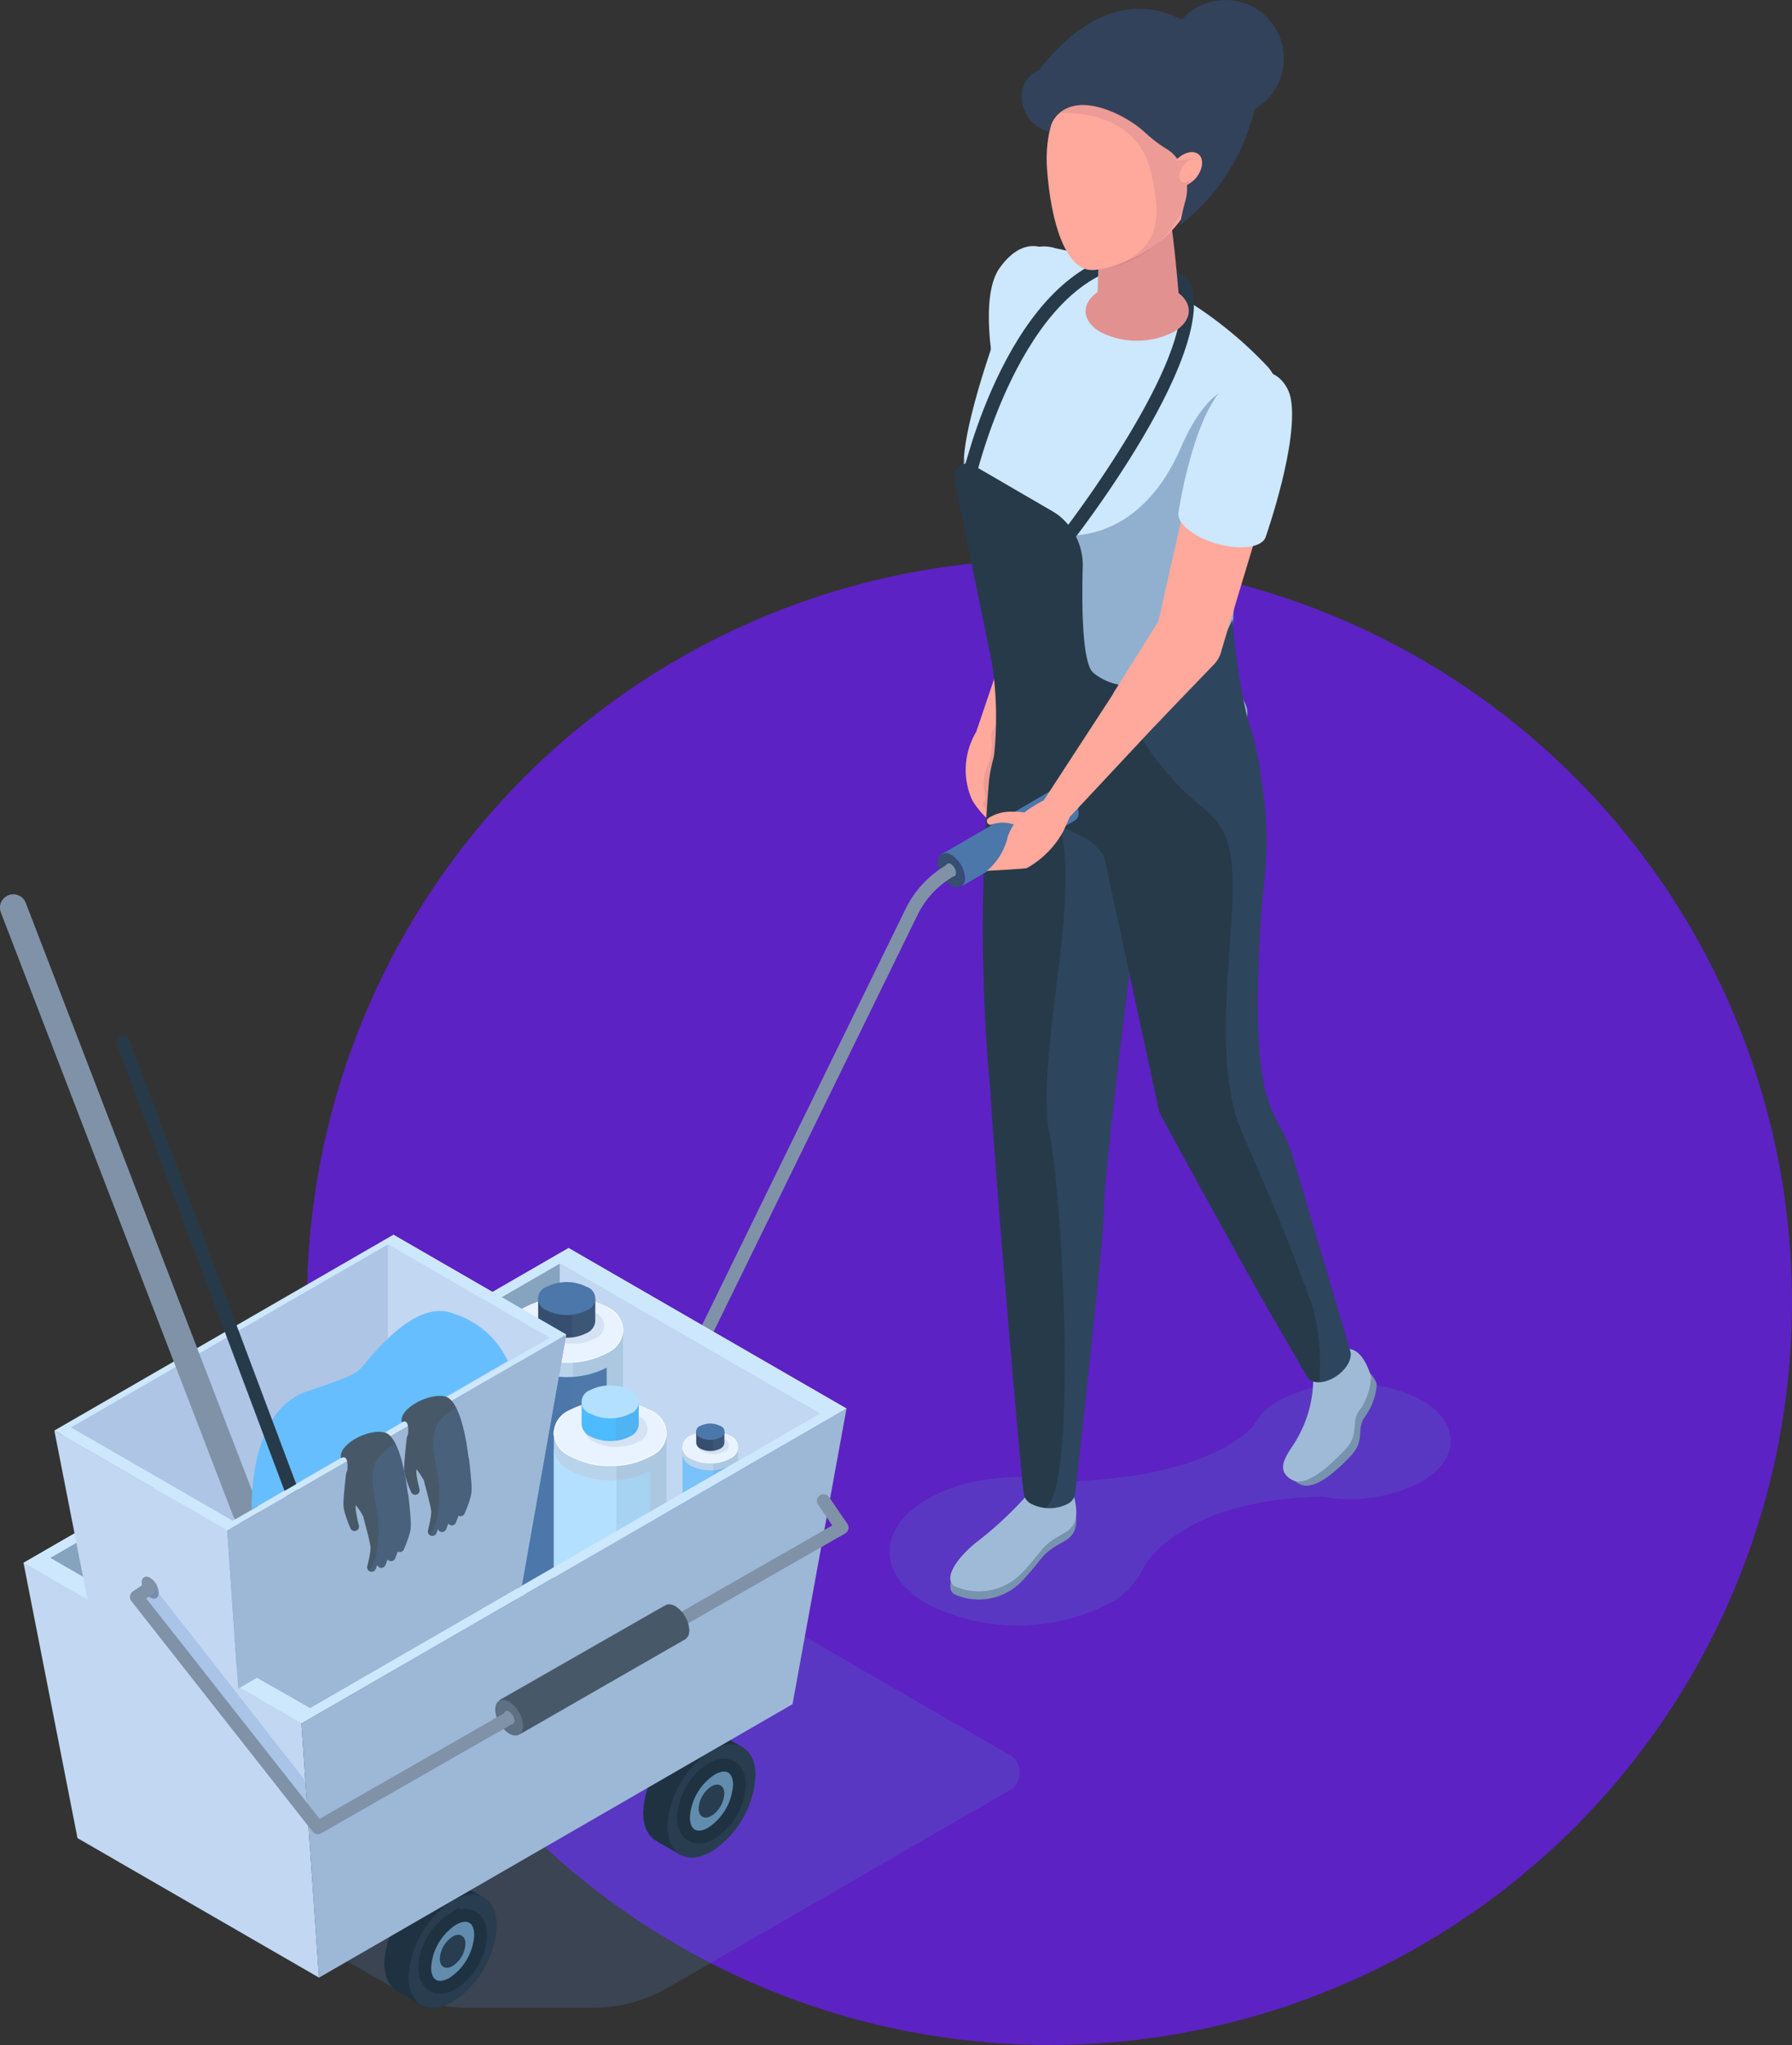 <svg xmlns="http://www.w3.org/2000/svg" width="92.918" height="106" viewBox="0 0 92.918 106">
  <rect x="0" y="0" width="92.918" height="106" fill="#333333" stroke="none"/>
  <g id="Grupo_119313" data-name="Grupo 119313" transform="translate(-228.541 -18103.085)">
    <circle id="Elipse_4720" data-name="Elipse 4720" cx="38.5" cy="38.5" r="38.5" transform="translate(244.459 18132.086)" fill="#5c22c3"/>
    <g id="_12" data-name="12" transform="translate(-52.662 17813.512)">
      <g id="woman" transform="translate(327.335 289.575)">
        <path id="Trazado_172971" data-name="Trazado 172971" d="M362.615,332.74l3.344,8.556a.786.786,0,0,0,1.5-.444l-1.86-9a1.563,1.563,0,0,0-3.061.632A1.7,1.7,0,0,0,362.615,332.74Z" transform="translate(-352.446 -302.248)" fill="#ffa89c"/>
        <path id="Trazado_172972" data-name="Trazado 172972" d="M356.957,345.493a4.739,4.739,0,0,1,.057.605,4.467,4.467,0,0,1-.017.6,2.125,2.125,0,0,1-.422,1.164.191.191,0,0,1-.318-.209l.008-.016a1.659,1.659,0,0,0,.111-.94,3.636,3.636,0,0,0-.095-.5,3.868,3.868,0,0,0-.152-.475.432.432,0,1,1,.826-.238Z" transform="translate(-350.467 -306.732)" fill="#ffa89c"/>
        <path id="Trazado_172973" data-name="Trazado 172973" d="M354.2,340.634c0-.017.006-.035.012-.052l2.511-7.4a1.673,1.673,0,0,1,.129-.283,1.565,1.565,0,0,1,2.707,1.571l-3.574,6.158a1.6,1.6,0,0,1,.189.431c.28,1.014-.713,1.6-.786,2.371-.046.483.628,1.6.431,1.9-.567.722-1.7-.873-1.846-1.162A3.826,3.826,0,0,1,354.2,340.634Z" transform="translate(-349.704 -302.716)" fill="#ffa89c"/>
        <path id="Trazado_172974" data-name="Trazado 172974" d="M354.944,345.637c.34-.236-.225-.668.189-1.78a3.024,3.024,0,0,0,.231-1.746c.437-.737,2.415-5.6,2.415-5.6.583-.207.807.527.846,1.6l-2.243,3.864a1.6,1.6,0,0,1,.189.431c.28,1.014-.713,1.6-.787,2.371-.046.483.628,1.6.431,1.9a.675.675,0,0,1-.06.058C355.526,346.339,354.732,345.784,354.944,345.637Z" transform="translate(-350.1 -304.06)" fill="#965f7e" opacity="0.18" style="mix-blend-mode: multiply;isolation: isolate"/>
        <path id="Trazado_172975" data-name="Trazado 172975" d="M370.319,349.551c.068-.354-.982-1.129-1.125-1.592-.228-.742.467-1.662-.18-2.492a1.942,1.942,0,0,0-1.942-.608c-.082,1.634-.235,3.185,1.1,4.324C368.416,349.394,370.072,350.435,370.319,349.551Z" transform="translate(-353.84 -306.641)" fill="#ffa89c"/>
        <g id="Grupo_118751" data-name="Grupo 118751" transform="translate(0 35.219)">
          <path id="Trazado_172976" data-name="Trazado 172976" d="M349.918,399.305a8.632,8.632,0,0,1,2.877-.981h0a11.363,11.363,0,0,1,4.193.091c7.957-.232,9.849-2.949,9.851-2.952a3.277,3.277,0,0,1,1.317-1.271,8.144,8.144,0,0,1,7.369-.014c2.029,1.172,2.018,3.076-.023,4.255a8.1,8.1,0,0,1-5.139.758c-7.533.15-9.266,3.709-9.266,3.709l0,0a3.985,3.985,0,0,1-1.776,1.835,10.42,10.42,0,0,1-9.429.017C347.293,403.251,347.306,400.813,349.918,399.305Z" transform="translate(-347.95 -356.832)" fill="#5681c1" opacity="0.22" style="mix-blend-mode: multiply;isolation: isolate"/>
          <path id="Trazado_172977" data-name="Trazado 172977" d="M353.79,404.629a19.33,19.33,0,0,0,2.854-2.68c.061.448,1.051.462,1.809.142a.512.512,0,0,0,.323-.357c.355,1.11.323,1.712-.011,2.087-.283.344-.885.453-1.465,1.071-.22.274-.65.817-1.072,1.261a3.088,3.088,0,0,1-3.546.687C352.169,406.435,352.772,405.471,353.79,404.629Z" transform="translate(-349.354 -359.436)" fill="#7793ad"/>
          <path id="Trazado_172978" data-name="Trazado 172978" d="M353.79,404.017a19.33,19.33,0,0,0,2.854-2.68c.061.448,1.051.462,1.809.142a.512.512,0,0,0,.323-.357c.355,1.11.323,1.713-.011,2.087-.283.344-.885.453-1.465,1.071-.22.274-.65.817-1.072,1.261a3.088,3.088,0,0,1-3.546.687C352.169,405.823,352.772,404.86,353.79,404.017Z" transform="translate(-349.354 -359.247)" fill="#9fbad6"/>
          <path id="Trazado_172979" data-name="Trazado 172979" d="M355.272,345.7a8.592,8.592,0,0,1,1.31-3.5c-.015-.434,2.1-2.151,4.759-1.522a4.913,4.913,0,0,1,1.688.762c1.6,1.122,1.279,3.056.8,5.081-.312,1.3-2.683,19.613-2.619,21.754.029.966-1.484,14.5-1.489,14.52a.715.715,0,0,1-.38.469,2.086,2.086,0,0,1-1.883,0,.712.712,0,0,1-.375-.454c-.083-.132-1.084-11.854-1.532-17.8-.029-.42-.059-.809-.083-1.166v0c-.064-.854-.107-1.507-.122-1.878A90.689,90.689,0,0,1,355.272,345.7Z" transform="translate(-350.115 -340.533)" fill="#273a49"/>
          <path id="Trazado_172980" data-name="Trazado 172980" d="M378.646,396.038a6.193,6.193,0,0,0,.818-3.418c.46.481,1.248.041,1.538-.326s-.023-.1.1-.431a1.576,1.576,0,0,1,1.29.845.519.519,0,0,1,.084.276,3.366,3.366,0,0,1-.676,1.709c-.375.669.1,1.136-.719,1.989-.861.9-1.927,1.781-2.621,1.4C377.394,397.5,378.355,396.636,378.646,396.038Z" transform="translate(-357.222 -356.386)" fill="#7793ad"/>
          <path id="Trazado_172981" data-name="Trazado 172981" d="M360.3,386.759a2.244,2.244,0,0,1-.417.046c-.037,0-.075,0-.113,0s-.088-.011-.133-.015c1.655-.913.915-16.1.2-19.425-.352-1.634,0-4.779.47-8.445.911-7.112-.146-7.593-.146-7.593l4.547,2.267c-.8,5.821-2.1,16.412-2.056,18.009.029.966-1.484,14.5-1.489,14.52a.713.713,0,0,1-.38.468,1.574,1.574,0,0,1-.391.149C360.359,386.744,360.33,386.752,360.3,386.759Z" transform="translate(-351.56 -343.865)" fill="#3e6593" opacity="0.28" style="mix-blend-mode: multiply;isolation: isolate"/>
          <path id="Trazado_172982" data-name="Trazado 172982" d="M378.2,395.369a6.2,6.2,0,0,0,.817-3.419c.46.482,1.248.042,1.538-.325s.12-.547.241-.878c.844-.055,1.223,1.42,1.224,1.428a3.175,3.175,0,0,1-.668,1.85c-.375.669.1,1.136-.72,1.988-.861.9-2.006,1.9-2.7,1.52C376.868,396.948,377.907,395.968,378.2,395.369Z" transform="translate(-357.065 -356.042)" fill="#9fbad6"/>
        </g>
        <path id="Trazado_172983" data-name="Trazado 172983" d="M356.889,326.585c.09.436.815.9,1.552.957.763.054,1.415-.252,1.535-.7l.017-.154.309-1.507a.252.252,0,0,0,0-.064V325l.113-14.692a2.2,2.2,0,0,0-4.394-.032c0,.049,0,.108,0,.157l.8,13.473.079,2.416Z" transform="translate(-350.444 -295.294)" fill="#ffa89c"/>
        <path id="Trazado_172984" data-name="Trazado 172984" d="M359.063,308.775c-.467-.654-1.808-1.456-3.123.4s.136,7.327.136,7.327c.073.583,1.176.927,2.465.767s2.276-.762,2.2-1.345C360.746,315.92,360.384,310.624,359.063,308.775Z" transform="translate(-350.248 -295.274)" fill="#cde7fc"/>
        <path id="Trazado_172985" data-name="Trazado 172985" d="M362.783,326.836a2.232,2.232,0,0,1-.294.039c1.247-1.561-2.343-6.809-5.057-12.239-.825-1.65.088-4.715.754-6.5a2.2,2.2,0,0,1,1.779,1.579l3.913,14.162.033.118a.273.273,0,0,1,.015.062l.115,1.534.026.153C364.075,326.206,363.532,326.679,362.783,326.836Z" transform="translate(-350.777 -295.308)" fill="#7daaea" opacity="0.25" style="mix-blend-mode: multiply;isolation: isolate"/>
        <g id="Grupo_118752" data-name="Grupo 118752" transform="translate(10.097 30.108)" opacity="0.28" style="mix-blend-mode: multiply;isolation: isolate">
          <path id="Trazado_172986" data-name="Trazado 172986" d="M365.864,333.137a2.17,2.17,0,0,1-.792.394,6.035,6.035,0,0,1-.867.2,3.4,3.4,0,0,1-.874.062,1.028,1.028,0,0,1-.771-.346.939.939,0,0,0,.751.5,2.9,2.9,0,0,0,.928-.022,4.357,4.357,0,0,0,.884-.252A1.631,1.631,0,0,0,365.864,333.137Z" transform="translate(-362.56 -333.137)" fill="#3e6593"/>
        </g>
        <path id="Trazado_172987" data-name="Trazado 172987" d="M356.058,308.906a1.959,1.959,0,0,1,2.2-.748,20.813,20.813,0,0,1,11.015,6.147,2.283,2.283,0,0,1,.537,1.868c-.415,2.557-3.739,11.454-1.7,15.613.43.874-.511,1.959-1.8,2.7a9.411,9.411,0,0,1-5.538.982l0,.038c-.054-.017-.105-.042-.159-.06a8.09,8.09,0,0,1-3-.944,2.923,2.923,0,0,1-1.771-2.68c-.033.193.176-1.069.433-2.705.6-3.8.126-3.541-1.18-6.81-.087-.218-.656-.728-1.026-1.286a4.213,4.213,0,0,1-.472-1.1c-.378-.988.556-4.42,1.7-7.6C355.606,311.483,355.674,309.468,356.058,308.906Z" transform="translate(-349.67 -295.294)" fill="#cde7fc"/>
        <g id="Grupo_118753" data-name="Grupo 118753" transform="translate(3.737 13.056)">
          <path id="Trazado_172988" data-name="Trazado 172988" d="M354.033,320.359l-.675-.151c.1-.441,2.491-10.8,8.726-11.742l.1.683C356.415,310.017,354.056,320.255,354.033,320.359Z" transform="translate(-353.358 -308.465)" fill="#273a49"/>
        </g>
        <path id="Trazado_172989" data-name="Trazado 172989" d="M367.654,310.81l0,0c0-.026-.014-.046-.021-.07s-.01-.052-.018-.076h0a1.162,1.162,0,0,0-.768-.668l.073.818c.014.023.026.038.039.055h0c1.068,3.4-5.926,12.475-6,12.566l.546.424C361.8,323.478,368.612,314.639,367.654,310.81Z" transform="translate(-351.969 -295.882)" fill="#273a49"/>
        <path id="Trazado_172990" data-name="Trazado 172990" d="M359.214,328.614a9.361,9.361,0,0,0-3.425-1.561c-.194-.435-.422-.949-.686-1.608,0-.01-.014-.023-.02-.035a7.154,7.154,0,0,0-.814-1.113,6.484,6.484,0,0,1-.659-1.222l0-.015a2.4,2.4,0,0,1-.071-.94c.563,3.94,7.993,6.933,11.219-.467,1.364-3.129,2.727-3.47,4.154-3.411.536.046.706.119.9.332v.008a2.364,2.364,0,0,1,.026.321c0,.023,0,.048,0,.072a2.277,2.277,0,0,1-.026.335c0,.013-.006.029-.008.042-.443,2.61-3.72,11.432-1.688,15.568.429.875-.512,1.959-1.8,2.7a8.778,8.778,0,0,1-4.063,1.042h-.014c-.152,0-.3,0-.455,0-.526-.017-3.221,1.337-3.687,1.21C362.609,340.021,358.289,333.8,359.214,328.614Z" transform="translate(-349.672 -298.427)" fill="#3e6593" opacity="0.42" style="mix-blend-mode: multiply;isolation: isolate"/>
        <path id="Trazado_172991" data-name="Trazado 172991" d="M373.287,370.263c-.068-.229-2.212-7.515-2.968-10.045-.795-2.666-2.322-1.831-1.619-12.567.045-.684.195-1.766.244-2.727a18.182,18.182,0,0,0-.218-4.029h0a15.627,15.627,0,0,0-.748-3.376,34.232,34.232,0,0,1-.772-5.09c-.887,2.269-3.922,3.044-3.922,3.044a2.92,2.92,0,0,1-3.277-.276c-.626-.468-.607-3.86-.564-5.424a3.29,3.29,0,0,0-1.272-2.765,3.378,3.378,0,0,0-.292-.191l-4.082-2.374a.69.69,0,0,0-1.037.574l1.985,9.7a18.659,18.659,0,0,1-.045,5.841c0,.006,5.136,2.841,5.859,4.159l0,.016,2.722,12.6.107.507a1.223,1.223,0,0,0,.18.415s4.182,7.7,6.139,11.051c.82,1.41,1.405,2.415,1.41,2.42.263.356.946.3,1.536-.122C373.2,371.21,373.467,370.629,373.287,370.263Z" transform="translate(-349.436 -300.315)" fill="#273a49"/>
        <path id="Trazado_172992" data-name="Trazado 172992" d="M377.05,373.874c-.068-.229-2.212-7.515-2.968-10.045-.795-2.666-2.322-1.831-1.619-12.567.045-.684.195-1.766.244-2.727a18.186,18.186,0,0,0-.218-4.029h0a15.624,15.624,0,0,0-.748-3.376,34.235,34.235,0,0,1-.772-5.09c-.887,2.269-3.922,3.044-3.922,3.044a2.977,2.977,0,0,1-2.1.293,14.035,14.035,0,0,0,4.466,6.391,3.8,3.8,0,0,1,1.287,1.742c.932,2.791-.855,9.241.38,14.009.326,1.257,1.6,3.462,4.037,10.078a11.569,11.569,0,0,1,.361,3.973,1.772,1.772,0,0,0,.943-.353C376.967,374.821,377.23,374.241,377.05,373.874Z" transform="translate(-353.2 -303.926)" fill="#3e6593" opacity="0.28" style="mix-blend-mode: multiply;isolation: isolate"/>
        <g id="Grupo_118756" data-name="Grupo 118756" transform="translate(2.48 32.054)">
          <g id="Grupo_118754" data-name="Grupo 118754" transform="translate(0 12.145)">
            <path id="Trazado_172993" data-name="Trazado 172993" d="M352.235,353.621a1.526,1.526,0,0,1,.693,1.2c0,.44-.313.618-.7.4a1.528,1.528,0,0,1-.692-1.2C351.539,353.578,351.851,353.4,352.235,353.621Z" transform="translate(-351.538 -353.526)" fill="#364e70"/>
          </g>
          <g id="Grupo_118755" data-name="Grupo 118755" transform="translate(0.431 12.698)">
            <path id="Trazado_172994" data-name="Trazado 172994" d="M352.426,354.363a.581.581,0,0,1,.263.457c0,.167-.119.235-.265.151a.581.581,0,0,1-.263-.456C352.162,354.346,352.28,354.279,352.426,354.363Z" transform="translate(-352.161 -354.327)" fill="#8092a8"/>
          </g>
          <path id="Trazado_172995" data-name="Trazado 172995" d="M358.909,349.82v-.034l0-.034,0-.034,0-.035h0l-.006-.034-.007-.036-.009-.037-.01-.037-.008-.028V349.5l-.012-.036-.012-.035-.012-.035-.014-.033-.01-.026v0l0-.006-.015-.033-.018-.037-.021-.041-.025-.044,0-.008-.006-.009c-.016-.028-.033-.055-.051-.082l-.044-.063h0c-.01-.014-.02-.027-.03-.04l-.027-.033-.027-.032-.027-.03-.006-.006,0,0-.021-.021-.03-.029-.03-.028-.031-.027-.015-.013,0,0-.012-.01-.031-.023-.03-.022-.03-.019-.03-.018-.007,0-.021-.012-.029-.014-.028-.013-.028-.012-.028-.01-.006,0h0l-.02-.006-.028-.008-.028-.006-.03,0-.021,0h-.079l-.04.006h0a.324.324,0,0,0-.046.012.3.3,0,0,0-.056.026l-5.938,3.45a.192.192,0,0,1,.024-.009.481.481,0,0,1,.5.041,1.526,1.526,0,0,1,.693,1.2.489.489,0,0,1-.194.437l5.9-3.427a.343.343,0,0,0,.076-.063c.007-.008.012-.016.019-.023s.018-.019.026-.031a.518.518,0,0,0,.026-.048v0c.006-.011.01-.023.015-.035s.008-.024.012-.037.007-.023.01-.035l0-.015v0l0-.015c0-.011,0-.022.006-.033l0-.033v-.1Z" transform="translate(-351.615 -339.846)" fill="#4b77aa"/>
          <path id="Trazado_172996" data-name="Trazado 172996" d="M357.722,350.585a4.669,4.669,0,0,0-.6-.105,4.2,4.2,0,0,0-.6-.03,2.118,2.118,0,0,0-1.194.327.191.191,0,0,0,.182.334l.017-.007a1.659,1.659,0,0,1,.945-.036,3.7,3.7,0,0,1,.491.135,3.891,3.891,0,0,1,.462.189.432.432,0,0,0,.391-.771.445.445,0,0,0-.088-.033Z" transform="translate(-352.684 -340.431)" fill="#ffa89c"/>
          <path id="Trazado_172997" data-name="Trazado 172997" d="M366.415,336.411a1.694,1.694,0,0,0-2.395.08,1.8,1.8,0,0,0-.182.232l-5.645,8.66a7.082,7.082,0,0,0-.86.517,2.888,2.888,0,0,0-1.007,1.364,3.27,3.27,0,0,1-1.077,1.77c-.008.006,1.95-.1,2.065-.139a4.806,4.806,0,0,0,1.909-1.944c.021-.047.246-.548.323-.714L366.5,338.8A1.7,1.7,0,0,0,366.415,336.411Z" transform="translate(-352.684 -335.954)" fill="#ffa89c"/>
        </g>
        <path id="Trazado_172998" data-name="Trazado 172998" d="M369.253,320.8l-2.172,9.641a.692.692,0,0,1-.1.222l-2.272,3.626a2.444,2.444,0,0,0,.813,1.167,2.537,2.537,0,0,0,1.35.506l3.065-3.183a1.591,1.591,0,0,0,.382-.668l.041-.161,3.482-11.523a2.489,2.489,0,0,0-.258-1.9,1.476,1.476,0,0,0-1.371-.566,4,4,0,0,0-2.822,2.256Z" transform="translate(-353.126 -298.339)" fill="#ffa89c"/>
        <g id="Grupo_118757" data-name="Grupo 118757" transform="translate(18.439 32.85)">
          <path id="Trazado_172999" data-name="Trazado 172999" d="M374.9,337.142c-.161-.021-.267-.037-.267-.037S374.735,337.118,374.9,337.142Z" transform="translate(-374.629 -337.105)" fill="#7baeff" opacity="0.15" style="mix-blend-mode: multiply;isolation: isolate"/>
        </g>
        <path id="Trazado_173000" data-name="Trazado 173000" d="M363.275,309.172c.034-1.622.138-4.6.451-4.779a3.365,3.365,0,0,1,3.043-.006c.281.163.567,3.288.7,4.836.782.605.7,1.466-.255,2.019a4.193,4.193,0,0,1-3.794.007C362.441,310.681,362.4,309.782,363.275,309.172Z" transform="translate(-352.491 -294.038)" fill="#e29191"/>
        <g id="Grupo_118758" data-name="Grupo 118758" transform="translate(16.099 31.112)">
          <path id="Trazado_173001" data-name="Trazado 173001" d="M371.244,334.591Z" transform="translate(-371.244 -334.591)" fill="#32425b"/>
        </g>
        <path id="Trazado_173002" data-name="Trazado 173002" d="M367.641,299.28c.126,4.477-4.745,5.889-5.663,5.8-1.278-.122-2.031-2.436-2.234-5.249s1.265-5.211,3.279-5.357S367.561,296.461,367.641,299.28Z" transform="translate(-351.587 -291.087)" fill="#ffa89c"/>
        <path id="Trazado_173003" data-name="Trazado 173003" d="M363.319,294.677l1.863.276a5.109,5.109,0,0,1,2.46,4.447,5.565,5.565,0,0,1-4.249,5.607c2.651-.981,2.54-2.712,2.046-4.9-.78-3.452-4.762-3.089-4.762-3.089l.762-1.042A3.183,3.183,0,0,1,363.319,294.677Z" transform="translate(-351.881 -291.151)" fill="#965f7e" opacity="0.18" style="mix-blend-mode: multiply;isolation: isolate"/>
        <g id="Grupo_118759" data-name="Grupo 118759" transform="translate(6.852)">
          <path id="Trazado_173004" data-name="Trazado 173004" d="M369.117,306.615l.017-.009C369.12,306.621,369.117,306.615,369.117,306.615Z" transform="translate(-361.34 -294.835)" fill="#32425b"/>
          <path id="Trazado_173005" data-name="Trazado 173005" d="M371.449,292.612a3.027,3.027,0,0,0-5.267-2.046.979.979,0,0,0-.1-.013c-2.076-1.042-4.577-.648-7.036,2.285-.089.106-.176.227-.262.352a1.457,1.457,0,0,0-.9,1.6,1.828,1.828,0,0,0,1.409,1.617,1.562,1.562,0,0,1,.984-1.254c1.245-.507,3.133.523,3.9,1.223,1.127,1.03,1.345.859,1.744,1.433,0-.011,0-.025,0-.036a2.093,2.093,0,0,1,.493,1.277,2.369,2.369,0,0,1-.073.953,9.389,9.389,0,0,0-.27,1.209l0,.031a10.7,10.7,0,0,0,3.839-5.923l.016-.015c0-.023,0-.045-.008-.068A3.023,3.023,0,0,0,371.449,292.612Z" transform="translate(-357.865 -289.575)" fill="#32425b"/>
        </g>
        <g id="Grupo_118762" data-name="Grupo 118762" transform="translate(14.618 11.783)">
          <path id="Trazado_173006" data-name="Trazado 173006" d="M369.135,307.237h.006A.006.006,0,0,1,369.135,307.237Z" transform="translate(-369.112 -306.813)" fill="#2b3b51"/>
          <g id="Grupo_118761" data-name="Grupo 118761">
            <g id="Grupo_118760" data-name="Grupo 118760">
              <path id="Trazado_173007" data-name="Trazado 173007" d="M369.1,306.624h.006S369.1,306.624,369.1,306.624Z" transform="translate(-369.101 -306.624)" fill="#2b3b51"/>
            </g>
            <rect id="Rectángulo_37099" data-name="Rectángulo 37099" transform="translate(0.03 0.424)" fill="#2b3b51"/>
          </g>
        </g>
        <path id="Trazado_173008" data-name="Trazado 173008" d="M370.331,302.359c.387-.443.466-1.006.178-1.258s-.836-.1-1.223.345.062.336-.178,1.258C369.011,303.075,369.943,302.8,370.331,302.359Z" transform="translate(-354.483 -293.097)" fill="#ffa89c"/>
        <path id="Trazado_173009" data-name="Trazado 173009" d="M369.108,302.852c.241-.922-.209-.815.178-1.258l.017-.016.921-.118a1.059,1.059,0,0,0-.708.775c-.136.8.691.328.691.328s-.01.034-.021.079C369.751,303,369.022,303.182,369.108,302.852Z" transform="translate(-354.483 -293.246)" fill="#965f7e" opacity="0.18" style="mix-blend-mode: multiply;isolation: isolate"/>
      </g>
      <path id="Trazado_173010" data-name="Trazado 173010" d="M375.42,318.757c-.171-.785-1.084-2.052-3.024-.872s-2.774,6.783-2.774,6.783c-.164.564.713,1.316,1.961,1.679s2.391.2,2.556-.363C374.139,325.985,375.9,320.978,375.42,318.757Z" transform="translate(-27.303 -8.595)" fill="#cde7fc"/>
      <g id="Grupo_118763" data-name="Grupo 118763" transform="translate(316.192 334.402)">
        <path id="Trazado_173011" data-name="Trazado 173011" d="M332.449,381.48l-.621-.3,12.006-24.54a5.337,5.337,0,0,1,2.008-2.153h0l.055-.032.028-.017.347.6-.025.015a4.7,4.7,0,0,0-1.79,1.892Z" transform="translate(-331.828 -354.435)" fill="#8092a8"/>
      </g>
      <g id="Grupo_118774" data-name="Grupo 118774" transform="translate(281.203 335.932)">
        <g id="Grupo_118772" data-name="Grupo 118772">
          <path id="Trazado_173012" data-name="Trazado 173012" d="M339.816,418.117l-11.883-6.86L301.5,426.518l6.36,3.672a7.757,7.757,0,0,0,3.88,1.039h6.476a7.756,7.756,0,0,0,3.88-1.039l17.72-10.23A1.064,1.064,0,0,0,339.816,418.117Z" transform="translate(-287.472 -373.514)" fill="#5681c1" opacity="0.22" style="mix-blend-mode: multiply;isolation: isolate"/>
          <path id="Trazado_173013" data-name="Trazado 173013" d="M297.376,415.1l.909,13.18-12.52-7.229-2.8-14.272Z" transform="translate(-281.747 -372.133)" fill="#c2d7f2"/>
          <path id="Trazado_173014" data-name="Trazado 173014" d="M325.641,391.493l-28.266,16.319-14.412-8.321,28.266-16.319Z" transform="translate(-281.747 -364.84)" fill="#cde7fc"/>
          <path id="Trazado_173015" data-name="Trazado 173015" d="M324.876,392.109l-26.434,15.262-13.478-7.782L311.4,384.327Z" transform="translate(-282.365 -365.197)" fill="#86a3bf"/>
          <path id="Trazado_173016" data-name="Trazado 173016" d="M323.193,384.335V399.9l13.491-7.789-13.478-7.782Z" transform="translate(-294.172 -365.197)" fill="#c2d7f2"/>
          <g id="bottle" transform="translate(26.446 20.095)">
            <path id="Trazado_173017" data-name="Trazado 173017" d="M325.334,402.636V389.314l-5.839-.01v13.271c0,.021,0,.041,0,.061v.015h0a1.489,1.489,0,0,0,.86,1.152,4.563,4.563,0,0,0,4.129.007,1.455,1.455,0,0,0,.848-1.157h0Z" transform="translate(-319.476 -386.829)" fill="#b9d3ea"/>
            <path id="Trazado_173018" data-name="Trazado 173018" d="M320.357,391.59a1.456,1.456,0,0,1-.862-1.207v11.789a1.466,1.466,0,0,0,.862,1.188,4.561,4.561,0,0,0,4.129.008V391.6A4.561,4.561,0,0,1,320.357,391.59Z" transform="translate(-319.476 -387.162)" fill="#4b77aa"/>
            <path id="Trazado_173019" data-name="Trazado 173019" d="M326.785,402.655V389.317l-2.592,0v14.98a4.03,4.03,0,0,0,1.744-.48,1.455,1.455,0,0,0,.848-1.157Z" transform="translate(-320.927 -386.832)" fill="#6388aa" opacity="0.15" style="mix-blend-mode: multiply;isolation: isolate"/>
            <path id="Trazado_173020" data-name="Trazado 173020" d="M324.486,389.75a4.565,4.565,0,0,1-4.129-.008,1.259,1.259,0,0,1-.013-2.384,4.564,4.564,0,0,1,4.13.008A1.259,1.259,0,0,1,324.486,389.75Z" transform="translate(-319.476 -386.077)" fill="#e9f2ff"/>
            <g id="Grupo_118764" data-name="Grupo 118764" transform="translate(0 0.774)">
              <path id="Trazado_173021" data-name="Trazado 173021" d="M322.425,390.25a4.269,4.269,0,0,1-2.086-.5,1.478,1.478,0,0,1-.871-1.215,1.459,1.459,0,0,1,.858-1.2,4.591,4.591,0,0,1,4.148.008,1.478,1.478,0,0,1,.871,1.215,1.459,1.459,0,0,1-.858,1.2A4.221,4.221,0,0,1,322.425,390.25Zm-.037-3.37a4.179,4.179,0,0,0-2.044.487,1.424,1.424,0,0,0-.839,1.169,1.444,1.444,0,0,0,.852,1.183,4.551,4.551,0,0,0,4.111.007,1.424,1.424,0,0,0,.84-1.169,1.444,1.444,0,0,0-.853-1.183A4.226,4.226,0,0,0,322.388,386.88Z" transform="translate(-319.468 -386.843)" fill="#fafdff"/>
            </g>
            <path id="Trazado_173022" data-name="Trazado 173022" d="M324.6,389.233a2.542,2.542,0,0,1-2.3,0,.7.7,0,0,1-.008-1.328,2.543,2.543,0,0,1,2.3,0A.7.7,0,0,1,324.6,389.233Z" transform="translate(-320.194 -386.312)" fill="#3e6593" opacity="0.11" style="mix-blend-mode: multiply;isolation: isolate"/>
            <path id="Trazado_173023" data-name="Trazado 173023" d="M324.539,386.972l-2.96-.037v1.185a.735.735,0,0,0,.436.615,2.315,2.315,0,0,0,2.093,0,.724.724,0,0,0,.43-.61h0Z" transform="translate(-320.12 -386.098)" fill="#364e70"/>
            <path id="Trazado_173024" data-name="Trazado 173024" d="M325.328,388.138v-1.157l-1.195-.015v2.015a1.978,1.978,0,0,0,.764-.234.724.724,0,0,0,.43-.61Z" transform="translate(-320.909 -386.107)" fill="#6388aa" opacity="0.15" style="mix-blend-mode: multiply;isolation: isolate"/>
            <path id="Trazado_173025" data-name="Trazado 173025" d="M324.108,387.184a2.313,2.313,0,0,1-2.093,0,.638.638,0,0,1-.007-1.209,2.315,2.315,0,0,1,2.094,0A.638.638,0,0,1,324.108,387.184Z" transform="translate(-320.119 -385.723)" fill="#4b77aa"/>
          </g>
          <g id="bottle-2" data-name="bottle" transform="translate(28.7 25.45)">
            <path id="Trazado_173026" data-name="Trazado 173026" d="M328.594,410.384a.219.219,0,0,0,0-.03V397.062l-5.839-.01v13.271q0,.03,0,.06v.015h0a1.489,1.489,0,0,0,.86,1.152,4.563,4.563,0,0,0,4.129.007,1.457,1.457,0,0,0,.848-1.157h0Z" transform="translate(-322.736 -394.577)" fill="#b9d3ea"/>
            <path id="Trazado_173027" data-name="Trazado 173027" d="M323.617,399.338a1.458,1.458,0,0,1-.862-1.207V409.92a1.465,1.465,0,0,0,.862,1.188,4.561,4.561,0,0,0,4.129.008v-11.77A4.563,4.563,0,0,1,323.617,399.338Z" transform="translate(-322.736 -394.91)" fill="#b3e0ff"/>
            <path id="Trazado_173028" data-name="Trazado 173028" d="M330.044,410.4v-.017a.21.21,0,0,0,0-.03V397.065l-2.592,0v14.98a4.031,4.031,0,0,0,1.744-.48,1.457,1.457,0,0,0,.848-1.157Z" transform="translate(-324.187 -394.58)" fill="#6388aa" opacity="0.15" style="mix-blend-mode: multiply;isolation: isolate"/>
            <path id="Trazado_173029" data-name="Trazado 173029" d="M327.746,397.5a4.565,4.565,0,0,1-4.129-.008,1.258,1.258,0,0,1-.013-2.384,4.566,4.566,0,0,1,4.13.008A1.259,1.259,0,0,1,327.746,397.5Z" transform="translate(-322.736 -393.825)" fill="#e9f2ff"/>
            <g id="Grupo_118765" data-name="Grupo 118765" transform="translate(0 0.774)">
              <path id="Trazado_173030" data-name="Trazado 173030" d="M325.685,398a4.269,4.269,0,0,1-2.086-.5,1.478,1.478,0,0,1-.871-1.215,1.459,1.459,0,0,1,.858-1.2,4.593,4.593,0,0,1,4.148.008,1.478,1.478,0,0,1,.871,1.215,1.458,1.458,0,0,1-.858,1.2A4.221,4.221,0,0,1,325.685,398Zm-.037-3.37a4.185,4.185,0,0,0-2.044.487,1.425,1.425,0,0,0-.84,1.169,1.446,1.446,0,0,0,.853,1.183,4.553,4.553,0,0,0,4.111.008,1.425,1.425,0,0,0,.84-1.169,1.444,1.444,0,0,0-.853-1.183A4.227,4.227,0,0,0,325.648,394.628Z" transform="translate(-322.728 -394.591)" fill="#fafdff"/>
            </g>
            <path id="Trazado_173031" data-name="Trazado 173031" d="M327.858,396.981a2.542,2.542,0,0,1-2.3,0,.7.7,0,0,1-.008-1.328,2.543,2.543,0,0,1,2.3,0A.7.7,0,0,1,327.858,396.981Z" transform="translate(-323.454 -394.06)" fill="#3e6593" opacity="0.11" style="mix-blend-mode: multiply;isolation: isolate"/>
            <path id="Trazado_173032" data-name="Trazado 173032" d="M327.8,394.72l-2.961-.037v1.185a.738.738,0,0,0,.437.615,2.315,2.315,0,0,0,2.093,0,.725.725,0,0,0,.43-.61h0Z" transform="translate(-323.38 -393.845)" fill="#4dbbff"/>
            <path id="Trazado_173033" data-name="Trazado 173033" d="M328.588,395.886V394.73l-1.195-.015v2.015a1.978,1.978,0,0,0,.764-.234.724.724,0,0,0,.43-.61Z" transform="translate(-324.169 -393.855)" fill="#6388aa" opacity="0.15" style="mix-blend-mode: multiply;isolation: isolate"/>
            <path id="Trazado_173034" data-name="Trazado 173034" d="M327.368,394.932a2.313,2.313,0,0,1-2.093,0,.638.638,0,0,1-.007-1.209,2.315,2.315,0,0,1,2.094,0A.638.638,0,0,1,327.368,394.932Z" transform="translate(-323.379 -393.471)" fill="#b3e0ff"/>
          </g>
          <g id="bottle-3" data-name="bottle" transform="translate(35.382 27.433)">
            <path id="Trazado_173035" data-name="Trazado 173035" d="M335.287,404.673v-6.564l-2.877,0v6.539a.2.2,0,0,0,0,.03v.008h0a.733.733,0,0,0,.424.567,2.248,2.248,0,0,0,2.035,0,.715.715,0,0,0,.417-.57h0Z" transform="translate(-332.401 -396.884)" fill="#b9d3ea"/>
            <path id="Trazado_173036" data-name="Trazado 173036" d="M332.834,399.23a.717.717,0,0,1-.424-.594v5.808a.722.722,0,0,0,.424.585,2.248,2.248,0,0,0,2.035,0v-5.8A2.248,2.248,0,0,1,332.834,399.23Z" transform="translate(-332.401 -397.049)" fill="#66beff" opacity="0.76"/>
            <path id="Trazado_173037" data-name="Trazado 173037" d="M336,404.682V398.11l-1.278,0v7.381a1.979,1.979,0,0,0,.86-.236.715.715,0,0,0,.417-.57Z" transform="translate(-333.116 -396.886)" fill="#6388aa" opacity="0.15" style="mix-blend-mode: multiply;isolation: isolate"/>
            <path id="Trazado_173038" data-name="Trazado 173038" d="M334.869,398.324a2.248,2.248,0,0,1-2.035,0,.62.62,0,0,1-.006-1.175,2.25,2.25,0,0,1,2.035,0A.62.62,0,0,1,334.869,398.324Z" transform="translate(-332.401 -396.514)" fill="#e9f2ff"/>
            <g id="Grupo_118766" data-name="Grupo 118766" transform="translate(0 0.381)">
              <path id="Trazado_173039" data-name="Trazado 173039" d="M333.853,398.57a2.1,2.1,0,0,1-1.028-.246.728.728,0,0,1-.429-.6.717.717,0,0,1,.422-.592,2.26,2.26,0,0,1,2.044,0,.728.728,0,0,1,.429.6.717.717,0,0,1-.422.592A2.077,2.077,0,0,1,333.853,398.57Zm-.018-1.661a2.064,2.064,0,0,0-1.007.24.7.7,0,0,0-.413.576.711.711,0,0,0,.42.583,2.241,2.241,0,0,0,2.025,0,.7.7,0,0,0,.414-.576.711.711,0,0,0-.42-.583A2.084,2.084,0,0,0,333.835,396.909Z" transform="translate(-332.397 -396.891)" fill="#fafdff"/>
            </g>
            <path id="Trazado_173040" data-name="Trazado 173040" d="M334.924,398.069a1.253,1.253,0,0,1-1.133,0,.345.345,0,0,1,0-.654,1.251,1.251,0,0,1,1.133,0A.345.345,0,0,1,334.924,398.069Z" transform="translate(-332.755 -396.629)" fill="#3e6593" opacity="0.11" style="mix-blend-mode: multiply;isolation: isolate"/>
            <path id="Trazado_173041" data-name="Trazado 173041" d="M334.895,396.955l-1.459-.019v.584a.364.364,0,0,0,.215.3,1.14,1.14,0,0,0,1.032,0,.359.359,0,0,0,.212-.3h0Z" transform="translate(-332.718 -396.524)" fill="#364e70"/>
            <path id="Trazado_173042" data-name="Trazado 173042" d="M335.284,397.53v-.57l-.589-.008v.992a.962.962,0,0,0,.377-.115.359.359,0,0,0,.212-.3Z" transform="translate(-333.107 -396.529)" fill="#6388aa" opacity="0.15" style="mix-blend-mode: multiply;isolation: isolate"/>
            <path id="Trazado_173043" data-name="Trazado 173043" d="M334.683,397.059a1.141,1.141,0,0,1-1.032,0,.314.314,0,0,1,0-.6,1.139,1.139,0,0,1,1.031,0A.314.314,0,0,1,334.683,397.059Z" transform="translate(-332.718 -396.339)" fill="#4b77aa"/>
          </g>
          <path id="Trazado_173044" data-name="Trazado 173044" d="M311.229,383.172l-28.266,16.319,14.412,8.321,28.266-16.319Zm-26.883,16.06L310.78,383.97l13.478,7.782-26.433,15.262Z" transform="translate(-281.747 -364.84)" fill="#cde7fc"/>
          <g id="Grupo_118769" data-name="Grupo 118769">
            <path id="Trazado_173045" data-name="Trazado 173045" d="M294.244,402.038l.566,8.2-7.788-4.5-1.742-8.878Z" transform="translate(-282.462 -369.068)" fill="#c2d7f2"/>
            <path id="Trazado_173046" data-name="Trazado 173046" d="M292.717,408.645c0,.281-.2.395-.444.253a.976.976,0,0,1-.444-.765c0-.281.2-.395.444-.253A.977.977,0,0,1,292.717,408.645Z" transform="translate(-284.485 -372.452)" fill="#8092a8"/>
            <path id="Trazado_173047" data-name="Trazado 173047" d="M311.826,387.351,294.244,397.5l-8.965-5.176,17.582-10.151Z" transform="translate(-282.462 -364.532)" fill="#cde7fc"/>
            <path id="Trazado_173048" data-name="Trazado 173048" d="M311.35,387.734l-16.442,9.493-8.384-4.84,16.442-9.493Z" transform="translate(-282.846 -364.754)" fill="#aec5e5"/>
            <g id="Grupo_118767" data-name="Grupo 118767">
              <path id="Trazado_173049" data-name="Trazado 173049" d="M293.93,389.284a.691.691,0,0,1-.646-.442l-12.036-31.255a.691.691,0,1,1,1.29-.5l12.036,31.255a.69.69,0,0,1-.645.939Z" transform="translate(-281.203 -356.648)" fill="#8092a8"/>
            </g>
            <path id="Trazado_173050" data-name="Trazado 173050" d="M310.3,382.9v9.681l8.392-4.845-8.384-4.84Z" transform="translate(-290.191 -364.754)" fill="#c2d7f2"/>
            <path id="Trazado_173051" data-name="Trazado 173051" d="M300.089,398.178s-.2-5.077,2.841-6.106,2.514-.914,3.4-1.894,2.612-2.808,4.244-2.139a4.614,4.614,0,0,1,2.792,2.449Z" transform="translate(-287.035 -366.299)" fill="#66beff"/>
            <g id="Grupo_118768" data-name="Grupo 118768" transform="translate(6.047 7.338)">
              <path id="Trazado_173052" data-name="Trazado 173052" d="M299.081,391.336a.346.346,0,0,1-.323-.224l-8.784-23.38a.346.346,0,0,1,.648-.243l8.783,23.379a.344.344,0,0,1-.2.444A.326.326,0,0,1,299.081,391.336Z" transform="translate(-289.952 -367.265)" fill="#273a49"/>
            </g>
            <path id="Trazado_173053" data-name="Trazado 173053" d="M303.054,382.176c-.084.2-.157.367-.236.522l8.339,4.815-16.442,9.493-8.083-4.667c-.244.087-.487.167-.731.236l8.534,4.927,17.582-10.151Z" transform="translate(-282.654 -364.532)" fill="#cde7fc"/>
            <path id="Trazado_173054" data-name="Trazado 173054" d="M314.089,399.195l1.742-9.531L298.25,399.815l.566,8.2Z" transform="translate(-286.468 -366.845)" fill="#9db7d6"/>
            <path id="Trazado_173055" data-name="Trazado 173055" d="M316.488,389.664l-2.3,13.012L303.2,409.019l-2.828-1.609Z" transform="translate(-287.124 -366.845)" fill="#9db7d6"/>
            <path id="Trazado_173056" data-name="Trazado 173056" d="M310.4,401.625c-.028-.471-.077-.914-.129-1.371a.528.528,0,0,0-.012-.065.24.24,0,0,0-.017-.033c-.133-1.145-.5-2.989-1.2-3.166-.869-.217-2.451.66-2.256,1.334,0,0,.41-.291.319.642a.426.426,0,0,0-.065.18c-.051.455-.1.9-.129,1.371l-.005.189a1.182,1.182,0,0,0,.019.222,2.8,2.8,0,0,0,.093.362c.073.228.156.44.249.657a.23.23,0,0,0,.435-.149v-.006c-.054-.207-.1-.426-.135-.634a2.292,2.292,0,0,1-.03-.3.639.639,0,0,1,.007-.1,3.036,3.036,0,0,1,.406.624.357.357,0,0,0,0,.047v0c.116.427.234.867.323,1.286l.028.146a.533.533,0,0,1,.009.115,2.3,2.3,0,0,1-.03.3c-.033.209-.082.426-.135.634v.006a.23.23,0,0,0,.435.148c.03-.069.052-.14.079-.209a.226.226,0,0,0,.123.135.23.23,0,0,0,.3-.122c.042-.1.075-.2.112-.3a.227.227,0,0,0,.091.075.23.23,0,0,0,.3-.122c.051-.12.092-.242.138-.362.006,0,.01.008.017.011a.23.23,0,0,0,.3-.122c.093-.216.176-.429.249-.657a2.964,2.964,0,0,0,.094-.362,1.312,1.312,0,0,0,.019-.222Z" transform="translate(-289.098 -369.098)" fill="#475968"/>
            <path id="Trazado_173057" data-name="Trazado 173057" d="M309.339,403.055a2.7,2.7,0,0,1-.446,1.378c.015.01.021.028.037.036a.23.23,0,0,0,.3-.122c.03-.069.052-.14.079-.209a.226.226,0,0,0,.123.135.23.23,0,0,0,.3-.122c.042-.1.075-.2.112-.3a.225.225,0,0,0,.393-.046c.051-.12.092-.242.138-.362.006,0,.01.008.017.011a.23.23,0,0,0,.3-.122c.093-.216.176-.429.249-.657a2.969,2.969,0,0,0,.094-.362,1.246,1.246,0,0,0,.019-.222l-.006-.189c-.028-.471-.077-.914-.129-1.371a.579.579,0,0,0-.012-.066c0-.012-.012-.021-.016-.032a8.713,8.713,0,0,0-.639-2.568C308.024,399.077,309.682,400.741,309.339,403.055Z" transform="translate(-289.755 -369.38)" fill="#5681c1" opacity="0.22" style="mix-blend-mode: multiply;isolation: isolate"/>
            <path id="Trazado_173058" data-name="Trazado 173058" d="M314.958,398.932c-.028-.471-.077-.914-.129-1.371a.533.533,0,0,0-.012-.065.239.239,0,0,0-.017-.033c-.133-1.145-.5-2.989-1.2-3.166-.869-.217-2.451.661-2.256,1.334,0,0,.41-.291.319.643a.426.426,0,0,0-.065.179c-.051.455-.1.9-.129,1.371l-.006.189a1.244,1.244,0,0,0,.019.221,2.788,2.788,0,0,0,.093.362c.073.228.156.44.249.657a.231.231,0,0,0,.435-.149v0c-.054-.209-.1-.426-.135-.635a2.29,2.29,0,0,1-.03-.3.639.639,0,0,1,.007-.1,3.038,3.038,0,0,1,.406.624.352.352,0,0,0,0,.047v0c.116.427.234.867.323,1.286l.028.146a.585.585,0,0,1,.008.115,2.292,2.292,0,0,1-.03.3c-.033.209-.082.426-.135.634v.005a.23.23,0,0,0,.435.148c.03-.068.052-.14.079-.209a.226.226,0,0,0,.123.135.23.23,0,0,0,.3-.122c.042-.1.075-.2.112-.3a.225.225,0,0,0,.393-.046c.051-.12.092-.242.138-.362.006,0,.01.008.017.011a.231.231,0,0,0,.3-.122c.093-.216.175-.428.248-.657a2.966,2.966,0,0,0,.094-.362,1.249,1.249,0,0,0,.019-.222Z" transform="translate(-290.507 -368.266)" fill="#475968"/>
            <path id="Trazado_173059" data-name="Trazado 173059" d="M313.9,400.362a2.7,2.7,0,0,1-.446,1.378c.014.01.021.028.037.036a.23.23,0,0,0,.3-.122c.03-.068.052-.14.079-.209a.226.226,0,0,0,.123.135.23.23,0,0,0,.3-.122c.042-.1.075-.2.112-.3a.227.227,0,0,0,.091.075.23.23,0,0,0,.3-.122c.051-.12.092-.242.138-.362.006,0,.01.008.017.011a.23.23,0,0,0,.3-.122c.093-.216.176-.428.249-.657a2.965,2.965,0,0,0,.094-.362,1.25,1.25,0,0,0,.019-.222l-.006-.189c-.028-.471-.077-.914-.129-1.371a.541.541,0,0,0-.012-.065.358.358,0,0,0-.016-.033,8.69,8.69,0,0,0-.639-2.569C312.583,396.384,314.241,398.048,313.9,400.362Z" transform="translate(-291.163 -368.548)" fill="#5681c1" opacity="0.22" style="mix-blend-mode: multiply;isolation: isolate"/>
          </g>
          <path id="Trazado_173060" data-name="Trazado 173060" d="M292.173,408.443l7.967,10.188.106,2.277-9.086-11.779Z" transform="translate(-284.279 -372.645)" fill="#5681c1" opacity="0.22" style="mix-blend-mode: multiply;isolation: isolate"/>
          <g id="Grupo_118770" data-name="Grupo 118770" transform="translate(19.928 50.513)">
            <path id="Trazado_173061" data-name="Trazado 173061" d="M310.036,434.873c0,1.447,1.022,2.03,2.284,1.3a5.03,5.03,0,0,0,2.283-3.938c0-1.447-1.022-2.03-2.283-1.3A5.032,5.032,0,0,0,310.036,434.873Z" transform="translate(-310.036 -430.008)" fill="#1f3242"/>
            <path id="Trazado_173062" data-name="Trazado 173062" d="M316.111,431.213l-2.581-1.479-.484,1.3s2.821,1.44,2.8,1.406S316.111,431.213,316.111,431.213Z" transform="translate(-310.966 -429.734)" fill="#1f3242"/>
            <path id="Trazado_173063" data-name="Trazado 173063" d="M311.083,437.667l1.232.708,1.67-2.609-2.64-.962Z" transform="translate(-310.359 -431.3)" fill="#1f3242"/>
            <path id="Trazado_173064" data-name="Trazado 173064" d="M311.86,435.923c0,1.447,1.023,2.03,2.284,1.3a5.032,5.032,0,0,0,2.284-3.939c0-1.447-1.022-2.03-2.284-1.3A5.031,5.031,0,0,0,311.86,435.923Z" transform="translate(-310.599 -430.332)" fill="#283d4f"/>
            <path id="Trazado_173065" data-name="Trazado 173065" d="M313.065,435.92c0,.919.65,1.29,1.451.827a3.2,3.2,0,0,0,1.451-2.5c0-.92-.65-1.29-1.451-.827A3.2,3.2,0,0,0,313.065,435.92Z" transform="translate(-310.972 -430.81)" fill="#618cad"/>
            <path id="Trazado_173066" data-name="Trazado 173066" d="M314.2,435.917c0,.422.3.592.665.379a1.465,1.465,0,0,0,.665-1.147c0-.422-.3-.592-.665-.379A1.466,1.466,0,0,0,314.2,435.917Z" transform="translate(-311.323 -431.261)" fill="#283d4f"/>
            <path id="Trazado_173067" data-name="Trazado 173067" d="M313.065,435.92c0,.919.65,1.29,1.451.827a3.2,3.2,0,0,0,1.451-2.5c0-.92-.65-1.29-1.451-.827A3.2,3.2,0,0,0,313.065,435.92Z" transform="translate(-310.972 -430.81)" fill="none" stroke="#1f3242" stroke-miterlimit="10" stroke-width="0.666"/>
          </g>
          <g id="Grupo_118771" data-name="Grupo 118771" transform="translate(33.347 42.726)">
            <path id="Trazado_173068" data-name="Trazado 173068" d="M329.453,423.6c0,1.447,1.022,2.03,2.284,1.3a5.032,5.032,0,0,0,2.284-3.939c0-1.447-1.022-2.03-2.284-1.3A5.029,5.029,0,0,0,329.453,423.6Z" transform="translate(-329.453 -418.741)" fill="#1f3242"/>
            <path id="Trazado_173069" data-name="Trazado 173069" d="M335.528,419.946l-2.581-1.479-.484,1.3s2.821,1.44,2.8,1.406S335.528,419.946,335.528,419.946Z" transform="translate(-330.383 -418.467)" fill="#1f3242"/>
            <path id="Trazado_173070" data-name="Trazado 173070" d="M330.5,426.4l1.232.708,1.67-2.609-2.64-.962Z" transform="translate(-329.776 -420.033)" fill="#1f3242"/>
            <path id="Trazado_173071" data-name="Trazado 173071" d="M331.278,424.655c0,1.447,1.022,2.03,2.283,1.3a5.031,5.031,0,0,0,2.284-3.939c0-1.447-1.022-2.029-2.284-1.3A5.032,5.032,0,0,0,331.278,424.655Z" transform="translate(-330.017 -419.065)" fill="#283d4f"/>
            <path id="Trazado_173072" data-name="Trazado 173072" d="M332.482,424.653c0,.919.65,1.29,1.451.827a3.2,3.2,0,0,0,1.451-2.5c0-.919-.65-1.29-1.451-.827A3.2,3.2,0,0,0,332.482,424.653Z" transform="translate(-330.389 -419.543)" fill="#618cad"/>
            <path id="Trazado_173073" data-name="Trazado 173073" d="M333.619,424.65c0,.422.3.591.665.379a1.465,1.465,0,0,0,.666-1.147c0-.422-.3-.591-.666-.379A1.466,1.466,0,0,0,333.619,424.65Z" transform="translate(-330.74 -419.994)" fill="#283d4f"/>
            <path id="Trazado_173074" data-name="Trazado 173074" d="M332.482,424.653c0,.919.65,1.29,1.451.827a3.2,3.2,0,0,0,1.451-2.5c0-.919-.65-1.29-1.451-.827A3.2,3.2,0,0,0,332.482,424.653Z" transform="translate(-330.389 -419.543)" fill="none" stroke="#1f3242" stroke-miterlimit="10" stroke-width="0.666"/>
          </g>
          <path id="Trazado_173075" data-name="Trazado 173075" d="M329.28,410.534l2.8-15.322-28.266,16.319.909,13.18Z" transform="translate(-288.187 -368.558)" fill="#9db7d6"/>
        </g>
        <g id="Grupo_118773" data-name="Grupo 118773" transform="translate(6.733 31.093)">
          <path id="Trazado_173076" data-name="Trazado 173076" d="M300.694,419.257a.345.345,0,0,1-.272-.132l-9.4-11.951a.346.346,0,0,1,.08-.5l.587-.393a.346.346,0,1,1,.384.575l-.276.185,8.988,11.422,26.583-15.209-.736-1.078a.346.346,0,0,1,.571-.391l.947,1.388a.35.35,0,0,1,.051.273.344.344,0,0,1-.165.222l-27.167,15.542A.342.342,0,0,1,300.694,419.257Z" transform="translate(-290.945 -401.636)" fill="#8092a8"/>
        </g>
        <path id="Trazado_173077" data-name="Trazado 173077" d="M332.275,411.236c0,.457-.323.641-.721.411a1.589,1.589,0,0,1-.721-1.244c0-.457.323-.641.721-.411A1.588,1.588,0,0,1,332.275,411.236Z" transform="translate(-296.532 -373.093)" fill="#475968"/>
        <path id="Trazado_173078" data-name="Trazado 173078" d="M319.737,416.655l8.571-4.922-1.078-1.739-8.571,4.9Z" transform="translate(-292.772 -373.124)" fill="#475968"/>
        <path id="Trazado_173079" data-name="Trazado 173079" d="M319.8,418.394c0,.457-.323.641-.722.411a1.588,1.588,0,0,1-.721-1.243c0-.457.323-.641.721-.411A1.588,1.588,0,0,1,319.8,418.394Z" transform="translate(-292.679 -375.304)" fill="#5d7084"/>
        <path id="Trazado_173080" data-name="Trazado 173080" d="M319.286,418.393a.6.6,0,0,0-.274-.471c-.125-.073-.226-.032-.259.081l-.615.352.254.655.749-.424,0,0C319.225,418.578,319.286,418.513,319.286,418.393Z" transform="translate(-292.611 -375.561)" fill="#8092a8"/>
      </g>
    </g>
  </g>
</svg>
